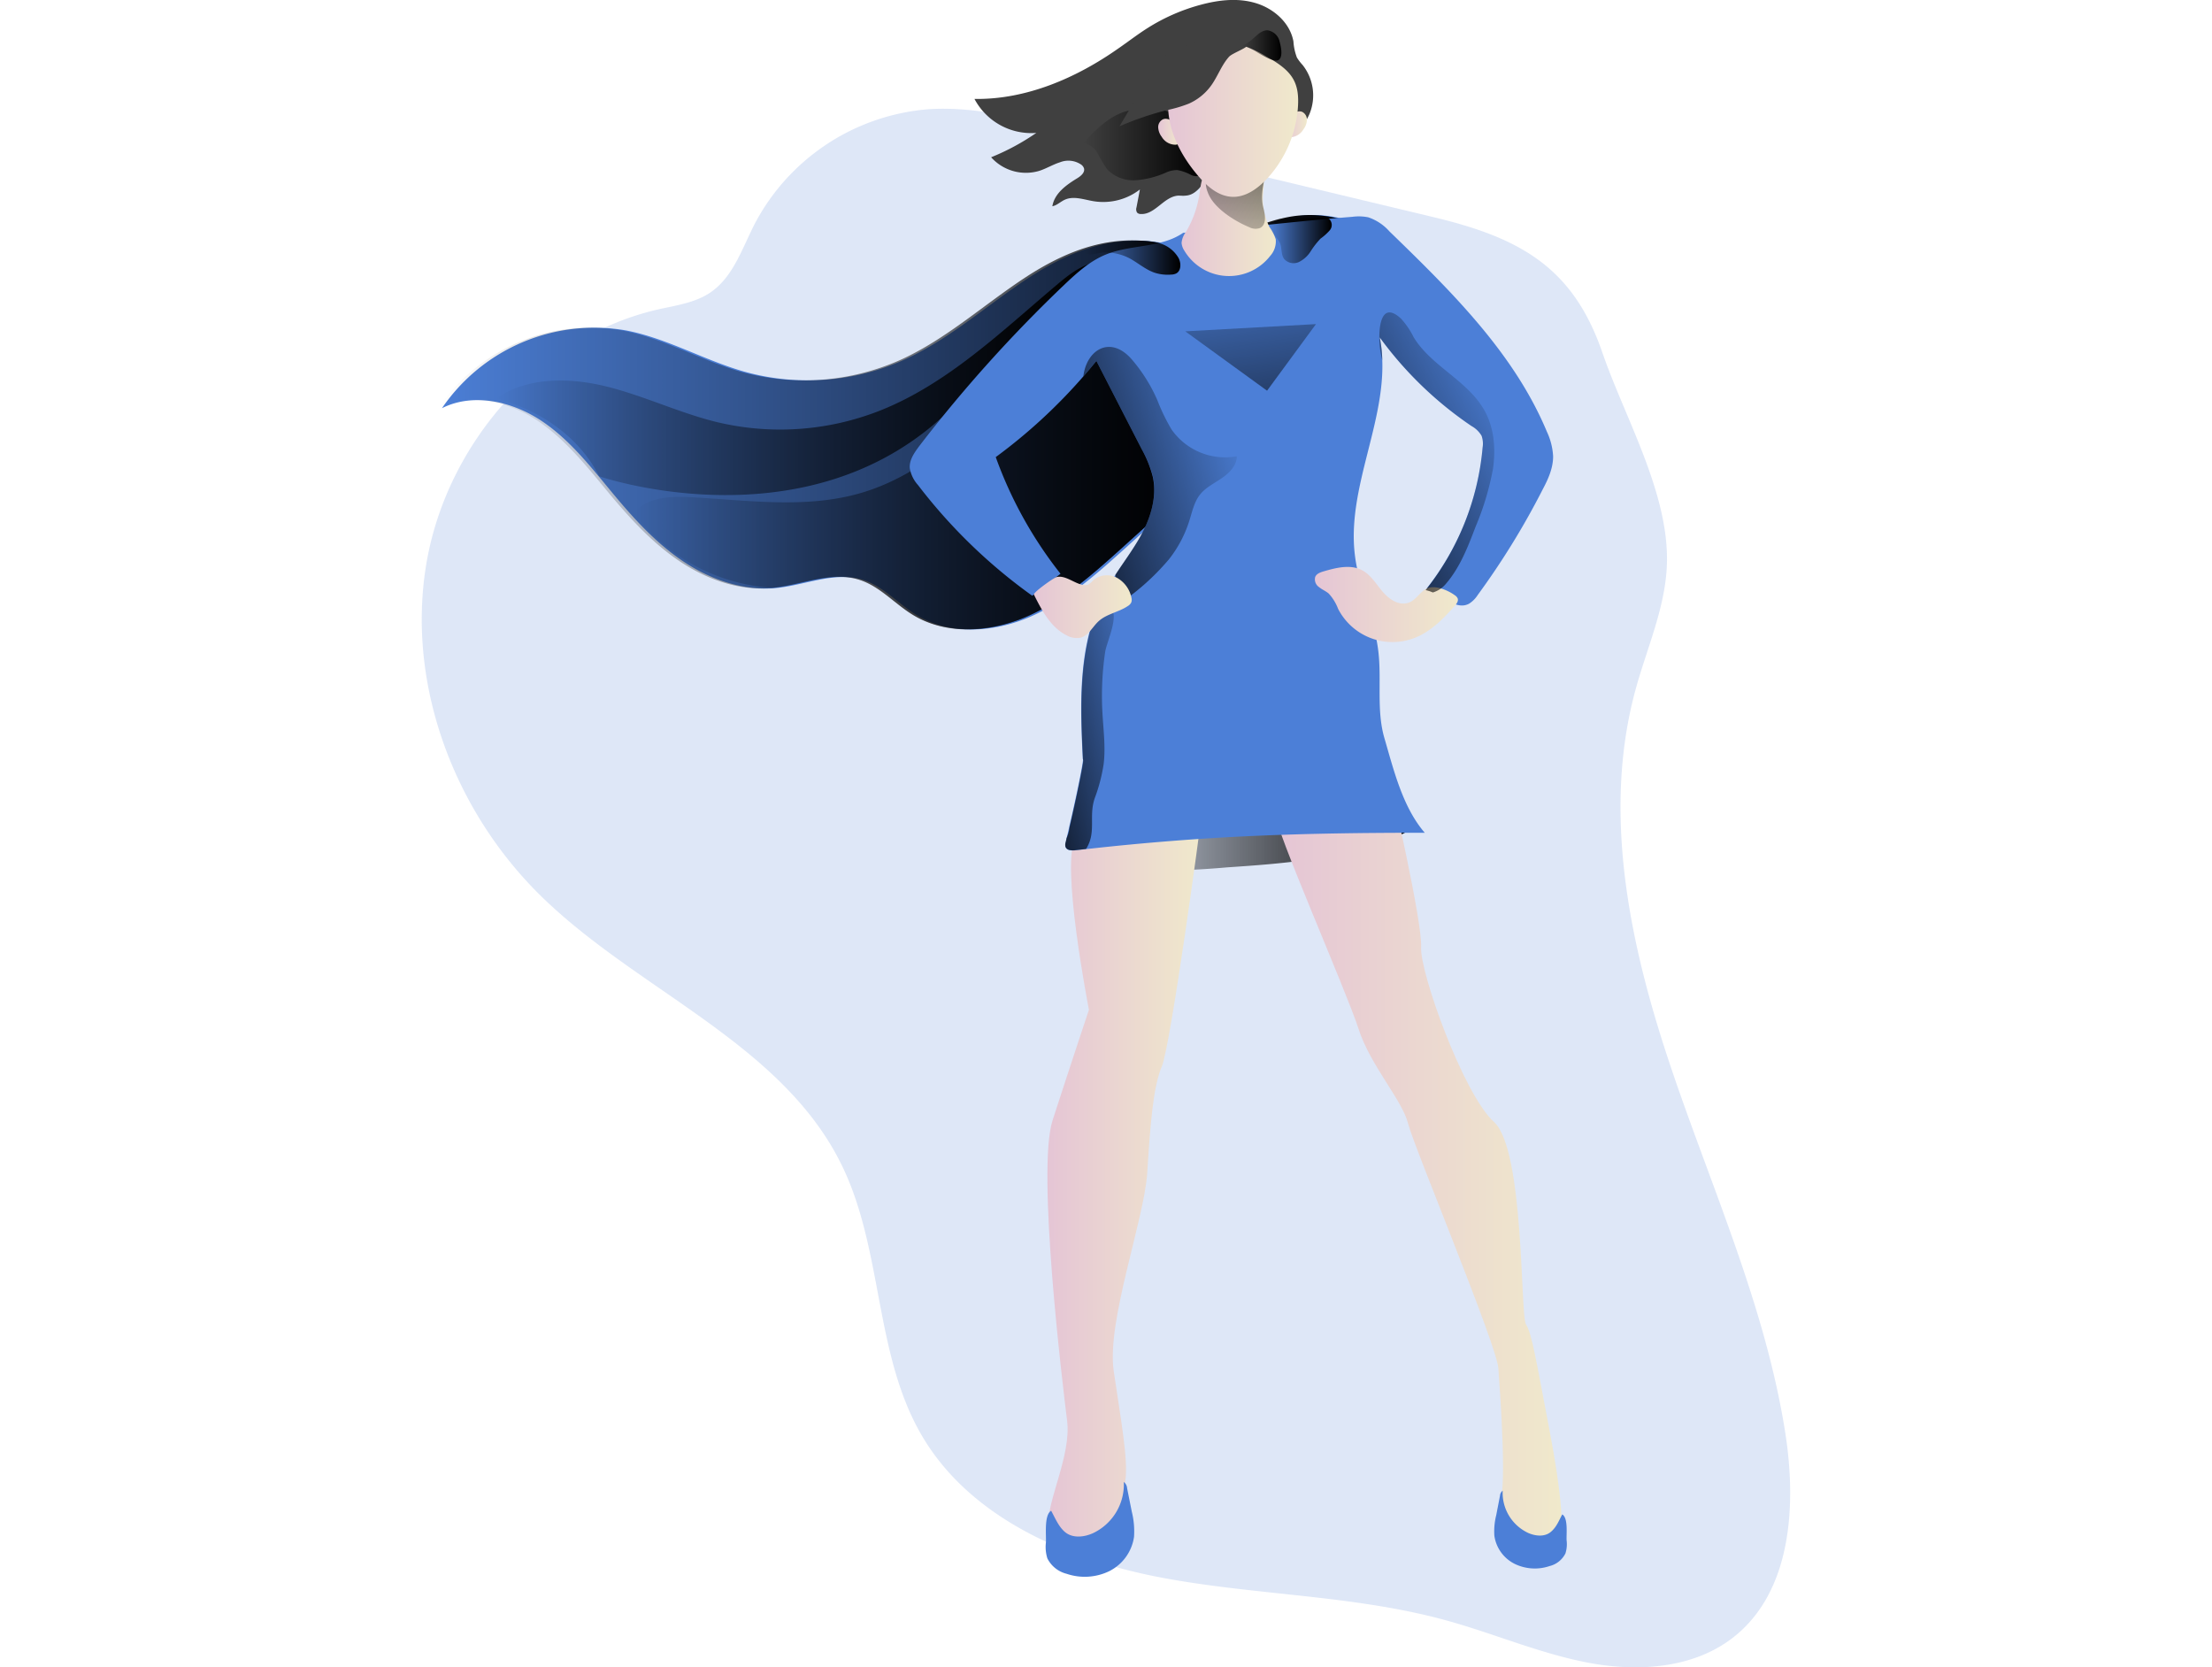<svg data-name="Layer 1" xmlns="http://www.w3.org/2000/svg" xmlns:xlink="http://www.w3.org/1999/xlink" viewBox="0 0 293.29 357.26" width="406" height="306" class="illustration styles_illustrationTablet__1DWOa"><defs><linearGradient id="k" x1="250.68" y1="28.34" x2="255.36" y2="28.34" xlink:href="#a"/><linearGradient id="b" x1="205" y1="183.53" x2="277.01" y2="183.53" gradientUnits="userSpaceOnUse"><stop offset="0" stop-opacity="0"/><stop offset=".99"/></linearGradient><linearGradient id="c" x1="199.74" y1="254.94" x2="232.68" y2="254.94" xlink:href="#a"/><linearGradient id="d" x1="69.21" y1="92.19" x2="267" y2="92.19" xlink:href="#b"/><linearGradient id="e" x1="81.54" y1="82.96" x2="209.21" y2="82.96" xlink:href="#b"/><linearGradient id="f" x1="111.09" y1="105.03" x2="236.56" y2="105.03" xlink:href="#b"/><linearGradient id="g" x1="227.03" y1="153.32" x2="186.94" y2="162.75" xlink:href="#b"/><linearGradient id="h" x1="242.66" y1="94.44" x2="189.86" y2="110.35" xlink:href="#b"/><linearGradient id="i" x1="207.4" y1="32.67" x2="233.36" y2="32.67" xlink:href="#b"/><linearGradient id="j" x1="223.47" y1="29.94" x2="228.15" y2="29.94" xlink:href="#a"/><linearGradient id="a" x1="248.88" y1="250.97" x2="309.9" y2="250.97" gradientUnits="userSpaceOnUse"><stop offset="0" stop-color="#e5c5d5"/><stop offset=".42" stop-color="#ead4d1"/><stop offset="1" stop-color="#f0e9cb"/></linearGradient><linearGradient id="l" x1="228.49" y1="47.79" x2="248.72" y2="47.79" xlink:href="#a"/><linearGradient id="m" x1="235.85" y1="63.06" x2="247.62" y2="10.67" xlink:href="#b"/><linearGradient id="n" x1="225.61" y1="27.33" x2="253.47" y2="27.33" xlink:href="#a"/><linearGradient id="o" x1="257.02" y1="131.26" x2="287.73" y2="131.26" xlink:href="#a"/><linearGradient id="p" x1="196.86" y1="131.64" x2="217.81" y2="131.64" xlink:href="#a"/><linearGradient id="q" x1="207.59" y1="56.95" x2="228.24" y2="56.95" xlink:href="#b"/><linearGradient id="r" x1="247.29" y1="53.23" x2="260.63" y2="53.23" xlink:href="#b"/><linearGradient id="s" x1="241.46" y1="11.47" x2="249.88" y2="11.47" xlink:href="#b"/><linearGradient id="t" x1="300.18" y1="87.18" x2="246.96" y2="114.19" xlink:href="#b"/><linearGradient id="u" x1="174.88" y1="51.52" x2="184.68" y2="118.03" xlink:href="#b"/></defs><path d="m282.43 48.23-81.31-19.47c-8.79-2.11-17.74-4.23-26.77-3.65A46.19 46.19 0 0 0 137 49.71c-2.7 5.29-4.64 11.45-9.58 14.74-3.22 2.14-7.19 2.69-11 3.54C91 73.74 71 96.76 66.66 122.47s5.85 52.88 24.46 71.15c20.85 20.49 51.95 31.66 64.66 58 8.77 18.15 6.87 40.35 17.06 57.73 10.42 17.76 31.31 26.66 51.55 30.46s41.19 3.69 61 9.18c10.3 2.85 20.19 7.18 30.7 9.1s22.19 1.08 30.61-5.5c12.47-9.74 13.61-28.18 11.16-43.82-4.24-27.16-15.83-52.53-24.59-78.59s-14.75-54.39-7.44-80.9c2.35-8.52 6.05-16.79 6.61-25.61 1-15.48-8.81-32-13.74-46.3-6.31-18.43-17.7-24.7-36.27-29.14z" transform="translate(-65.65 -1.71)" fill="#4c7fd7" opacity=".18" style="isolation:isolate"/><path d="M213.86 188.14a184.3 184.3 0 0 0 24.3-.56c12.78-.86 25.86-1.85 37.54-7.12a2.79 2.79 0 0 0 1.31-.94l-21.18-.59a198.91 198.91 0 0 0-24.05.29c-5.47.5-10.89 1.45-16.29 2.4-1.69.3-10.32.68-10.48 3.11-.18 2.68 7.12 3.41 8.85 3.41z" transform="translate(-65.65 -1.71)" fill="url(#b)"/><path d="M248.92 176.88c-.94 1.24 15 37.46 17.48 45.26s9.37 15.3 10.62 20.3 19 47.45 19.35 52.45 2.11 28-.07 29.89 11.81 14.08 13.59 2.59c0 0 .22-4.7-2.59-19.37s-3.75-20.61-5-22.48-.31-37.46-6.87-43.4-15.92-32.12-15.61-37.46-6.55-35-6.55-35z" transform="translate(-65.65 -1.71)" fill="url(#a)"/><path d="M232.68 176.88c0 .93-6.55 49-8.43 53.38s-2.49 12.8-3.12 22.79-8.74 31.84-7.18 42.46 3.12 19 2.5 23.41 1.87 12.8-5.93 13.43-10.3 2.18-10.62-3.44 5-15.29 4.06-22.79-6.55-53.69-3.12-64.31 7.8-23.72 7.8-23.72-6.24-31.85-2.81-36.84 26.85-4.37 26.85-4.37z" transform="translate(-65.65 -1.71)" fill="url(#c)"/><path d="M130.68 59.14c-9.17 5.88-17.33 13.46-27.27 17.95a50.5 50.5 0 0 1-34 2.62c-8.72-2.42-16.72-7.19-25.6-8.9A39.53 39.53 0 0 0 4.35 87.47c6.8-3.42 15.27-1.4 21.56 2.87s10.94 10.5 15.83 16.32c4.37 5.2 9.07 10.22 14.76 13.93s12.47 6 19.23 5.44c6.38-.58 12.83-3.71 18.92-1.75 4.37 1.41 7.52 5.17 11.45 7.54 7.27 4.4 16.73 3.68 24.5.26s14.21-9.22 20.51-14.91l22-19.93c5.34-4.82 10.82-9.84 13.77-16.39 2.54-5.64 3.06-12.11 6.21-17.43 3-5 8.3-9 9-14.8a25.12 25.12 0 0 0-16.58-1.9c-9.62 2.24-16.28 7.3-26.46 5.4-10.34-1.94-19.55 1.37-28.37 7.02z" fill="#4c7fd7"/><path d="M267 50.33c-.72 5.81-6 9.78-9 14.8-3.17 5.31-3.68 11.79-6.23 17.43-2.96 6.56-8.43 11.58-13.77 16.44l-12 10.88c-3.35 3-6.69 6-10 9-6.3 5.69-12.74 11.48-20.51 14.9s-17.23 4.14-24.5-.25c-3.92-2.36-7.09-6.12-11.45-7.53-6.06-2-12.47 1.12-18.8 1.72a.23.23 0 0 1-.11 0c-6.78.6-13.55-1.72-19.25-5.44s-10.38-8.71-14.78-13.91c-4.89-5.83-9.54-12-15.84-16.32S76 85.77 69.21 89.17a39.47 39.47 0 0 1 39.48-16.64c8.88 1.7 16.88 6.46 25.6 8.9a50.68 50.68 0 0 0 34-2.62c9.94-4.51 18.09-12.07 27.26-18 8.83-5.66 18-9 28.42-7 10.19 1.91 16.83-3.17 26.47-5.4A25.09 25.09 0 0 1 267 50.33z" transform="translate(-65.65 -1.71)" fill="url(#d)"/><path d="M209.21 58.13c-2.86.82-5.24 2.75-7.51 4.66-12 10.12-23.6 21.38-38.23 27.06a58.29 58.29 0 0 1-34.84 2.24c-8-2-15.43-5.59-23.39-7.56s-17-2.06-23.7 2.6c0 0 15.19 3 22.15 16.64 0 0 42.94 14.82 73.19-12.4s32.33-33.24 32.33-33.24z" transform="translate(-65.65 -1.71)" fill="url(#e)"/><path d="M236.56 93.31c0 1.87-1.15 3.52-2.25 5L226 109.83c-3.35 3-6.69 6-10 9-6.3 5.69-12.74 11.48-20.51 14.9s-17.23 4.14-24.5-.25c-3.92-2.36-7.09-6.12-11.45-7.53-6.06-2-12.47 1.12-18.8 1.72a40.21 40.21 0 0 1-29.61-16c2.71-3.46 7.8-3.66 12.19-3.42 12.25.67 24.83 2.54 36.59-.94 11.19-3.31 20.44-11.13 28.86-19.21 5.34-5.1 14.23-15.35 22.52-14.6 3.65.33 7.34 3.42 10.33 5.31A81.4 81.4 0 0 1 233 87.38c1.73 1.62 3.56 3.55 3.56 5.93z" transform="translate(-65.65 -1.71)" fill="url(#f)"/><path d="M242.46 97.79c0 2.46-1 4.76-2.16 6.94a165.33 165.33 0 0 1-14 22.77 6 6 0 0 1-1.85 1.86c-2.52 1.36-5.09-1.19-7.81-2.4a7.94 7.94 0 0 0-1.54-.51 56.93 56.93 0 0 0 12.25-30.56 5.08 5.08 0 0 0-.22-2.51 5.71 5.71 0 0 0-2.16-2.09 79.41 79.41 0 0 1-19.67-19 27.56 27.56 0 0 1 .55 4.92c.5 13.87-7.63 27.8-5.86 41.83.86 7 4.16 13.44 5 20.42.77 6.26-.46 12.8 1.36 18.86 2 6.89 3.92 14.71 8.6 20.13-26.37 0-46.75.62-72.62 3.51l-2.18.24a3.83 3.83 0 0 1-1.17 0 1.38 1.38 0 0 1-.41-.11 1 1 0 0 1-.62-.66 1.81 1.81 0 0 1 .06-.95c.05-.22.1-.46.16-.7v-.07c.2-.79.42-1.68.62-2.64 1.47-6.22 3.22-14.72 2.88-14.39-.55-11.21-1-23 3.48-33.16a25.54 25.54 0 0 1 1.19-2.48 41.7 41.7 0 0 1 2.3-3.8c1.72-2.64 3.61-5.17 5.17-7.9 2.29-4 3.88-8.77 2.84-13.27a24.58 24.58 0 0 0-2.3-5.72q-4.89-9.51-9.76-19c-.92 1.11-1.83 2.23-2.8 3.31a115.65 115.65 0 0 1-18.77 17.29 88.63 88.63 0 0 0 13.88 25l-6.06 4.71a115.16 115.16 0 0 1-24.49-23.73 7.21 7.21 0 0 1-1.75-3.59c-.15-1.78 1-3.37 2.05-4.78a301.8 301.8 0 0 1 31.06-34.54c2.67-2.54 5.49-5.09 8.91-6.48 5.35-2.18 11.82-1.37 16.56-4.65 12.25-1 24-2.46 36.26-3.43a10.3 10.3 0 0 1 3.42.11 10.52 10.52 0 0 1 4.51 3c13.16 12.77 26.68 26 33.75 42.93a14.14 14.14 0 0 1 1.34 5.29z" fill="#4c7fd7"/><path d="M212.12 141.4a64.71 64.71 0 0 0-.59 13c.2 3.68.71 7.4.26 11.06a36.06 36.06 0 0 1-1.87 7.19c-1.41 3.94.36 7.24-1.8 10.83a1.27 1.27 0 0 1-.14.16l-2.18.24a3.83 3.83 0 0 1-1.17 0 1.38 1.38 0 0 1-.41-.11 1 1 0 0 1-.62-.66 1.81 1.81 0 0 1 .06-.95c.05-.22.1-.46.16-.7v-.07a9 9 0 0 0 .68-2.47c1.46-6.23 3.22-14.72 2.87-14.39-.55-11.21-1-23 3.48-33.17a5.59 5.59 0 0 1 .93 0c4.49.21.7 7.57.34 10.04z" transform="translate(-65.65 -1.71)" fill="url(#g)"/><path d="M240.33 99.48c0 2-1.61 3.59-3.24 4.71s-3.49 2-4.7 3.57-1.63 3.63-2.24 5.55a25.76 25.76 0 0 1-4.34 8.22 51.11 51.11 0 0 1-8.07 7.69 2.54 2.54 0 0 1-.94.55c-1 .24-1.83-1-2.1-2.05a13.77 13.77 0 0 1-.39-2.85c1.72-2.64 3.61-5.17 5.17-7.9 2.29-4 3.88-8.77 2.84-13.27a24.58 24.58 0 0 0-2.32-5.64q-4.89-9.51-9.76-19c-.92 1.11-1.83 2.23-2.8 3.31.67-5.71 5.75-8.86 10.29-3.75a34.5 34.5 0 0 1 5.58 8.86 40.7 40.7 0 0 0 3.06 6.3 14 14 0 0 0 13.96 5.7z" transform="translate(-65.65 -1.71)" fill="url(#h)"/><path d="M190.28 24.35a10.48 10.48 0 0 0-1.5-10.42 10.33 10.33 0 0 1-1.22-1.59 11.75 11.75 0 0 1-.75-3.46c-.71-3.94-4.13-7-8-8.19s-8-.71-11.86.33a41.3 41.3 0 0 0-11.33 4.95c-2.2 1.38-4.27 3-6.4 4.46-9 6.32-19.72 10.94-30.76 10.77a13.78 13.78 0 0 0 13.25 7.28 49.92 49.92 0 0 1-9.68 5.22 10 10 0 0 0 10.32 2.91c1.53-.49 2.92-1.36 4.45-1.84a4.86 4.86 0 0 1 4.59.55 1.64 1.64 0 0 1 .54.76c.24.89-.67 1.64-1.45 2.12-2.35 1.43-4.88 3.23-5.33 6 1-.2 1.76-1 2.69-1.41 1.91-.86 4.1 0 6.17.33a12.84 12.84 0 0 0 9.9-2.52l-.73 3.84a1.32 1.32 0 0 0 .13 1.12 1.07 1.07 0 0 0 .79.3c3.06.17 5-3.8 8.07-3.94.52 0 1 .07 1.54 0 2.81-.16 4.07-3.49 6.07-5.46a13.89 13.89 0 0 1 5.19-2.82c2-.76 3.85-1.88 5.82-2.72 3.97-1.63 7.56-1.98 9.49-6.57z" fill="#404040"/><path d="M217.94 25.28c-4.29.59-7.59 3.95-10.54 7.11a4.17 4.17 0 0 1 3.11 2.18 29.3 29.3 0 0 0 2 3.37 7.7 7.7 0 0 0 6 2.4 19.38 19.38 0 0 0 6.49-1.59 5.92 5.92 0 0 1 2.59-.6 10 10 0 0 1 2.84 1 2.63 2.63 0 0 0 2.85-.25 34.27 34.27 0 0 1-3.11-7.73c-.37-1.42-.71-3-1.81-3.94-2.78-2.53-6.8-2.44-10.42-1.95z" transform="translate(-65.65 -1.71)" fill="url(#i)"/><path d="M225 27.17a1.63 1.63 0 0 0-.52.12 1.85 1.85 0 0 0-1 1.73 3.65 3.65 0 0 0 .75 2 3.4 3.4 0 0 0 3 1.7 1.12 1.12 0 0 0 .7-.3 1.44 1.44 0 0 0 .16-1.33c-.37-1.49-1.19-3.97-3.09-3.92z" transform="translate(-65.65 -1.71)" fill="url(#j)"/><path d="M253.83 25.58a1.31 1.31 0 0 1 .52.11 1.86 1.86 0 0 1 1 1.74 3.57 3.57 0 0 1-.75 2 3.42 3.42 0 0 1-3 1.7 1.13 1.13 0 0 1-.7-.31 1.44 1.44 0 0 1-.15-1.33c.37-1.49 1.18-3.97 3.08-3.91z" transform="translate(-65.65 -1.71)" fill="url(#k)"/><path d="M229.43 51.4a4.64 4.64 0 0 0-.94 2.34 3.49 3.49 0 0 0 .58 1.66 11.16 11.16 0 0 0 18.41 1.15 4.64 4.64 0 0 0 1.19-3.55 8.76 8.76 0 0 0-1.33-2.62 13.25 13.25 0 0 1-1.34-7.5c.14-2.21.46-4.67-.89-6.43-2.79-3.64-8.8-.87-11.2 1.91-1.19 1.38-1.29 3-1.57 4.79a22.48 22.48 0 0 1-2.91 8.25z" transform="translate(-65.65 -1.71)" fill="url(#l)"/><path d="M234.1 42.91c1.16 3.3 5.63 6.12 8.86 7.47a2.93 2.93 0 0 0 2.29.21c1.47-.66 1.19-2.78.77-4.34-1-3.77 1-7.89 1.25-11.78-2.22.37-10.07.46-11.73 2.12a5.62 5.62 0 0 0-1.44 6.32z" transform="translate(-65.65 -1.71)" fill="url(#m)"/><path d="M246.63 40.19c-1.94 2-4.47 3.81-7.27 3.7-3-.11-5.41-2.26-7.33-4.51-3.85-4.49-6.74-10.18-6.4-16.08s4.68-11.79 10.55-12.47c3.85-.45 7.59 1.27 10.93 3.22 5.06 2.95 6.81 5.27 6.27 11.18a25.18 25.18 0 0 1-6.75 14.96z" transform="translate(-65.65 -1.71)" fill="url(#n)"/><path d="M276.55 131c-2 .31-3.87-1.15-5.17-2.73s-2.4-3.41-4.21-4.37c-2.48-1.3-5.5-.55-8.19.23-.73.21-1.56.5-1.85 1.2a2 2 0 0 0 .82 2.19c.64.53 1.45.84 2.08 1.39a10.11 10.11 0 0 1 2 3.26 13.09 13.09 0 0 0 16.71 6.11c3.33-1.39 5.93-4.08 8.33-6.79.38-.43.78-1 .59-1.53a1.51 1.51 0 0 0-.61-.69c-1.35-1-3.85-2.08-5.56-1.62-1.97.56-2.71 3.03-4.94 3.35z" transform="translate(-65.65 -1.71)" fill="url(#o)"/><path d="M207.13 127a2.3 2.3 0 0 0 1.3 0 3.73 3.73 0 0 0 1.06-.89 4.55 4.55 0 0 1 5.06-.64 6.31 6.31 0 0 1 3.17 4.21 1.88 1.88 0 0 1 0 1.1 1.82 1.82 0 0 1-.71.77c-2 1.36-4.54 1.68-6.3 3.28-1.29 1.18-2.11 3-3.78 3.51a4.35 4.35 0 0 1-3.08-.49c-3.39-1.7-5.3-5.32-7-8.72-.22-.44 4.27-3.63 4.85-3.76 1.78-.45 3.64 1.22 5.43 1.63z" transform="translate(-65.65 -1.71)" fill="url(#p)"/><path d="M217.37 57.08c1.83 1 3.41 2.42 5.37 3.08a9.25 9.25 0 0 0 3.55.39 2.48 2.48 0 0 0 1-.22c1.12-.54 1.14-2.19.57-3.3a6.82 6.82 0 0 0-4.12-3.2 15.53 15.53 0 0 0-5.31-.48c-3.16.13-8.32.34-10.85 2.39 1 1.06 3.23 0 4.54.06a11.39 11.39 0 0 1 5.25 1.28z" transform="translate(-65.65 -1.71)" fill="url(#q)"/><path d="M249.61 53.88c.39 1.09.18 2.4.86 3.33a2.71 2.71 0 0 0 3.15.65 6.26 6.26 0 0 0 2.53-2.29 17.05 17.05 0 0 1 2.12-2.73 11.7 11.7 0 0 0 2-1.81 1.76 1.76 0 0 0-.17-2.41 2.37 2.37 0 0 0-1.4-.26l-6.85.14c-1.08 0-4.21-.12-4.51 1.32-.29 1.23 1.88 2.95 2.27 4.06z" transform="translate(-65.65 -1.71)" fill="url(#r)"/><path d="M173 12.17c-1.6 1.79-2.39 4.15-3.78 6.1a11.84 11.84 0 0 1-4.78 3.92 27.87 27.87 0 0 1-4.67 1.39 66.08 66.08 0 0 0-10.24 3.49l6.24-10.52a17.48 17.48 0 0 1 2.81-3.88A16.82 16.82 0 0 1 165 9.35a21.39 21.39 0 0 1 7-1.53c.88 0 5.07.42 4.83 2-.03.47-3.19 1.63-3.83 2.35z" fill="#404040"/><path d="M133.77 330.53a8.14 8.14 0 0 0 .31 3.41 6.33 6.33 0 0 0 4.12 3.3 12.07 12.07 0 0 0 9.16-.57 9.8 9.8 0 0 0 5.29-7.33 17.43 17.43 0 0 0-.48-5.42l-1-5a1.87 1.87 0 0 0-.71-1.36 11.55 11.55 0 0 1-6.65 11c-1.88.84-4.26 1.09-5.87-.2-1.44-1.16-2.19-3.08-3.05-4.63-1.54.91-1.03 5.18-1.12 6.8zM245.35 330.07a6.59 6.59 0 0 1-.25 2.8 5.16 5.16 0 0 1-3.38 2.71 9.88 9.88 0 0 1-7.51-.47 8 8 0 0 1-4.34-6 14.19 14.19 0 0 1 .4-4.44l.8-4.13a1.51 1.51 0 0 1 .58-1.11 9.49 9.49 0 0 0 5.45 9.05c1.55.69 3.5.89 4.81-.17s1.8-2.52 2.51-3.79c1.3.77.85 4.23.93 5.55z" fill="#4c7fd7"/><path d="M249.52 10.72a3.12 3.12 0 0 0-2.65-2.52c-1.29 0-2.25 1.1-3.23 1.93a8.81 8.81 0 0 1-2.18 1.37 12.15 12.15 0 0 1 3.34 1.5c.81.44 3.35 2 4.29 1.65 1.26-.48.7-2.95.43-3.93z" transform="translate(-65.65 -1.71)" fill="url(#s)"/><path d="M295.22 102.19a59.31 59.31 0 0 1-3.72 12.37c-1.65 4.34-3.35 8.77-6.39 12.28a5.71 5.71 0 0 1-2.78 1.83 7.94 7.94 0 0 0-1.54-.51A56.93 56.93 0 0 0 293 97.6a5.08 5.08 0 0 0-.22-2.51 5.71 5.71 0 0 0-2.16-2.09 79.41 79.41 0 0 1-19.67-19 27.56 27.56 0 0 1 .55 4.92c-.16-.62-.29-1.26-.4-1.92-.53-3-.57-11.64 4.43-7a17.5 17.5 0 0 1 2.71 4c3.81 6.22 11.57 9.26 15.15 15.65 2.1 3.72 2.45 8.26 1.83 12.54z" transform="translate(-65.65 -1.71)" fill="url(#t)"/><path fill="url(#u)" d="m191.64 69.45-10.48 14.27L163.63 71l28.01-1.55z"/></svg>